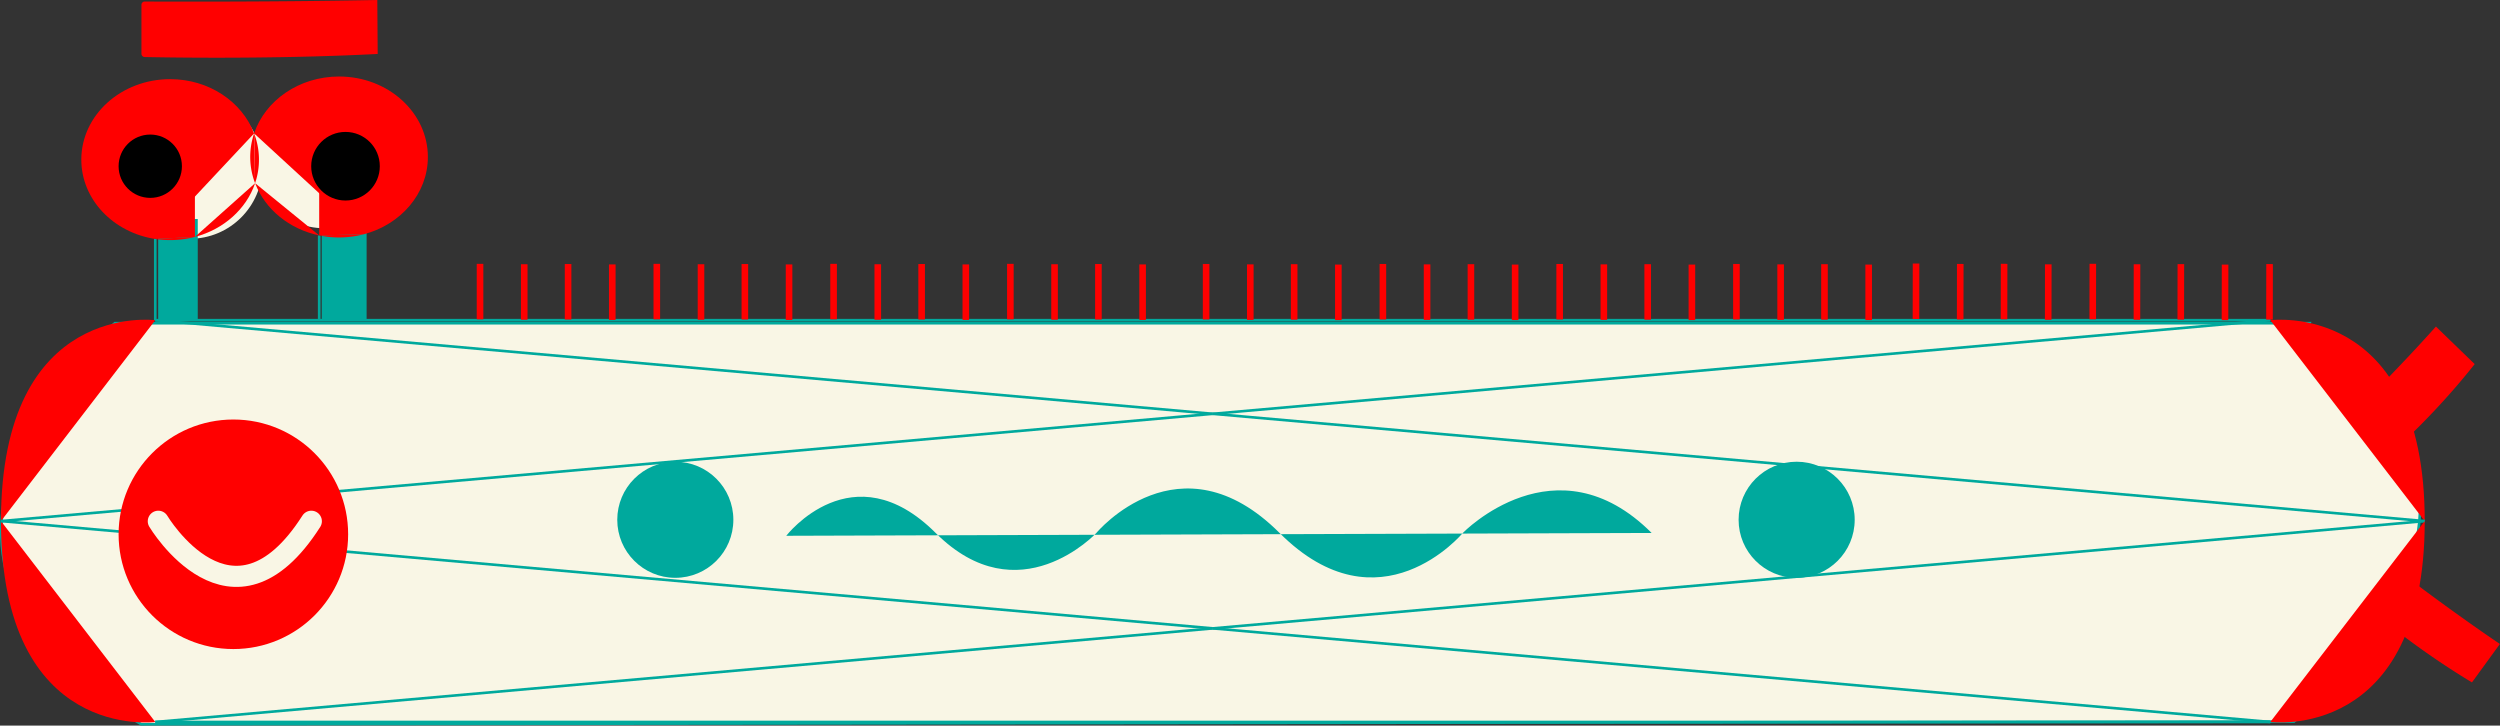 <svg xmlns="http://www.w3.org/2000/svg" viewBox="0 0 947.53 275"><rect x="0" y="0" width="947.53" height="275" fill="#333333" stroke="none"/><defs><style>.cls-1,.cls-2{fill:#f9f6e5;}.cls-1,.cls-5{stroke:#00a99d;}.cls-1,.cls-5,.cls-6{stroke-miterlimit:10;}.cls-3{fill:#00a99d;}.cls-4{fill:red;}.cls-5,.cls-6{fill:none;}.cls-6{stroke:#f9f6e5;stroke-linecap:round;stroke-width:8px;}</style></defs><title>keypillar</title><g id="Layer_2" data-name="Layer 2"><g id="Layer_3" data-name="Layer 3"><path class="cls-1" d="M43.54,122.5s-103.21,86,10,152l815.89-1s25-20,42-56-7-69-26-78c-16.94-8-10.28-17-10.28-17Z"/><circle class="cls-2" cx="71.95" cy="63" r="27.5"/><circle class="cls-2" cx="122.95" cy="59" r="27.5"/></g><g id="Layer_1-2" data-name="Layer 1"><rect class="cls-3" x="59.95" y="83" width="15" height="38"/><rect class="cls-3" x="121.95" y="85" width="17" height="36"/><path class="cls-4" d="M914.77,222l-9.66,13.15c-.36.49-.46,1-.21,1.21h0a299.77,299.77,0,0,0,32,22.28l10.59-14.56c-15.82-10.7-31.42-22.46-31.66-22.64h0C915.62,221.28,915.13,221.53,914.77,222Z"/><path class="cls-4" d="M896.31,154l13.27,13c.49.48,1.07.69,1.29.46h0A277.81,277.81,0,0,0,937.94,138l-14.7-14.23c-13,14.58-27.21,28.69-27.43,28.92h0C895.6,152.92,895.82,153.49,896.31,154Z"/><circle class="cls-3" cx="255.95" cy="197" r="22"/><circle class="cls-3" cx="680.95" cy="197" r="22"/><path class="cls-4" d="M860.47,121.36S919,113.65,919,197.5"/><line class="cls-5" x1="58.85" y1="121.36" x2="459.66" y2="156.84"/><line class="cls-5" x1="918.95" y1="197.5" x2="459.66" y2="156.84"/><line class="cls-5" x1="860.47" y1="121.36" x2="459.66" y2="156.84"/><line class="cls-5" x1="0.37" y1="197.5" x2="459.66" y2="156.84"/><path class="cls-4" d="M58.85,121.36S.37,113.65.37,197.5"/><line class="cls-5" x1="58.85" y1="121.36" x2="58.85" y2="90.57"/><line class="cls-5" x1="73.87" y1="89.79" x2="73.87" y2="121"/><line class="cls-5" x1="860.47" y1="121.36" x2="58.85" y2="121.36"/><polyline class="cls-4" points="73.87 89.79 73.87 60 58.85 60 58.85 90.57"/><line class="cls-5" x1="58.85" y1="273.64" x2="459.66" y2="238.16"/><line class="cls-5" x1="918.95" y1="197.5" x2="459.66" y2="238.16"/><path class="cls-4" d="M860.47,273.64S919,281.35,919,197.5"/><path class="cls-4" d="M58.85,273.64S.37,281.35.37,197.5"/><line class="cls-5" x1="860.47" y1="273.64" x2="459.66" y2="238.16"/><line class="cls-5" x1="0.37" y1="197.5" x2="459.66" y2="238.16"/><line class="cls-5" x1="58.85" y1="273.64" x2="860.47" y2="273.64"/><line class="cls-5" x1="137.89" y1="88.79" x2="137.89" y2="121.18"/><line class="cls-5" x1="120.98" y1="89.23" x2="120.98" y2="121.18"/><polyline class="cls-4" points="137.89 88.79 137.89 60 120.98 60 120.98 89.23"/><path class="cls-4" d="M96.31,50.56C91.76,38.6,79.24,30,64.48,30,45.89,30,30.82,43.66,30.82,60.5c0,15.11,12.12,27.64,28,30.07"/><path class="cls-4" d="M73.87,89.79c10.88-2.86,19.5-10.55,22.81-20.35"/><path class="cls-4" d="M96.31,50.56a27.84,27.84,0,0,1,.37,18.88"/><path class="cls-4" d="M73.87,89.79a37.05,37.05,0,0,1-15,.78"/><path class="cls-4" d="M137.89,88.79a37.07,37.07,0,0,1-16.91.44"/><path class="cls-4" d="M137.89,88.79c14-3.68,24.28-15.4,24.28-29.29,0-16.84-15.07-30.5-33.66-30.5-15.16,0-28,9.08-32.2,21.56"/><path class="cls-4" d="M96.31,50.56a27.84,27.84,0,0,0,.37,18.88"/><path class="cls-4" d="M121,89.23c-11.37-2.36-20.55-9.93-24.3-19.79"/><circle class="cls-4" cx="88.45" cy="202.5" r="43.5"/><circle cx="56.95" cy="63" r="12"/><circle cx="130.95" cy="63" r="13"/><path class="cls-6" d="M60,197.56s28,47,58,0"/><rect class="cls-4" x="180.69" y="100" width="2.5" height="21.04"/><rect class="cls-4" x="197.44" y="100.15" width="2.5" height="21.04"/><rect class="cls-4" x="214.06" y="100.07" width="2.5" height="21.04"/><rect class="cls-4" x="230.81" y="100.22" width="2.5" height="21.04"/><rect class="cls-4" x="247.69" y="100" width="2.5" height="21.04"/><rect class="cls-4" x="264.44" y="100.15" width="2.5" height="21.04"/><rect class="cls-4" x="281.06" y="100.07" width="2.5" height="21.04"/><rect class="cls-4" x="297.81" y="100.22" width="2.5" height="21.04"/><rect class="cls-4" x="314.69" y="100" width="2.5" height="21.04"/><rect class="cls-4" x="331.44" y="100.15" width="2.5" height="21.04"/><rect class="cls-4" x="348.06" y="100.07" width="2.5" height="21.04"/><rect class="cls-4" x="364.81" y="100.22" width="2.5" height="21.04"/><rect class="cls-4" x="381.69" y="100" width="2.5" height="21.04"/><rect class="cls-4" x="398.44" y="100.15" width="2.5" height="21.04"/><rect class="cls-4" x="415.06" y="100.07" width="2.5" height="21.04"/><rect class="cls-4" x="431.81" y="100.22" width="2.5" height="21.04"/><rect class="cls-4" x="455.88" y="100.05" width="2.5" height="21.04"/><rect class="cls-4" x="472.63" y="100.2" width="2.5" height="21.04"/><rect class="cls-4" x="489.25" y="100.13" width="2.5" height="21.04"/><rect class="cls-4" x="506" y="100.28" width="2.5" height="21.04"/><rect class="cls-4" x="522.88" y="100.05" width="2.5" height="21.04"/><rect class="cls-4" x="539.63" y="100.2" width="2.5" height="21.04"/><rect class="cls-4" x="556.25" y="100.13" width="2.5" height="21.04"/><rect class="cls-4" x="573" y="100.28" width="2.5" height="21.04"/><rect class="cls-4" x="589.88" y="100.05" width="2.5" height="21.04"/><rect class="cls-4" x="606.63" y="100.2" width="2.5" height="21.04"/><rect class="cls-4" x="623.25" y="100.13" width="2.5" height="21.04"/><rect class="cls-4" x="640" y="100.28" width="2.5" height="21.04"/><rect class="cls-4" x="656.88" y="100.05" width="2.5" height="21.04"/><rect class="cls-4" x="673.63" y="100.2" width="2.5" height="21.04"/><rect class="cls-4" x="690.25" y="100.13" width="2.5" height="21.04"/><rect class="cls-4" x="707" y="100.28" width="2.5" height="21.04"/><path class="cls-3" d="M298,203.07s25.11-32.59,56.63-1.07,60.9,0,60.9,0,31.52-37.93,69.44,0,69.45,0,69.45,0,35.26-36.33,71.58,0"/><path class="cls-4" d="M53.61,1.83V20.37a1.25,1.25,0,0,0,1.25,1.25h0c.69,0,45.09,1.07,88.29-1.17L143,0C99.76.85,55.55.58,54.86.58h0A1.25,1.25,0,0,0,53.61,1.83Z"/><rect class="cls-4" x="715.73" y="109.15" width="21.04" height="2.5" transform="translate(614.65 836.47) rotate(-89.91)"/><rect class="cls-4" x="732.48" y="109.33" width="21.04" height="2.5" transform="translate(631.2 853.39) rotate(-89.91)"/><rect class="cls-4" x="749.11" y="109.28" width="21.04" height="2.5" transform="translate(647.84 869.97) rotate(-89.91)"/><rect class="cls-4" x="765.86" y="109.45" width="21.04" height="2.5" transform="translate(664.39 886.9) rotate(-89.91)"/><rect class="cls-4" x="782.73" y="109.26" width="21.04" height="2.5" transform="translate(681.43 903.58) rotate(-89.91)"/><rect class="cls-4" x="799.48" y="109.44" width="21.04" height="2.5" transform="translate(697.98 920.5) rotate(-89.91)"/><rect class="cls-4" x="816.11" y="109.39" width="21.04" height="2.5" transform="translate(714.62 937.08) rotate(-89.91)"/><rect class="cls-4" x="832.86" y="109.57" width="21.04" height="2.5" transform="translate(731.17 954.01) rotate(-89.91)"/><rect class="cls-4" x="849.73" y="109.37" width="21.04" height="2.5" transform="translate(748.21 970.69) rotate(-89.91)"/></g></g></svg>